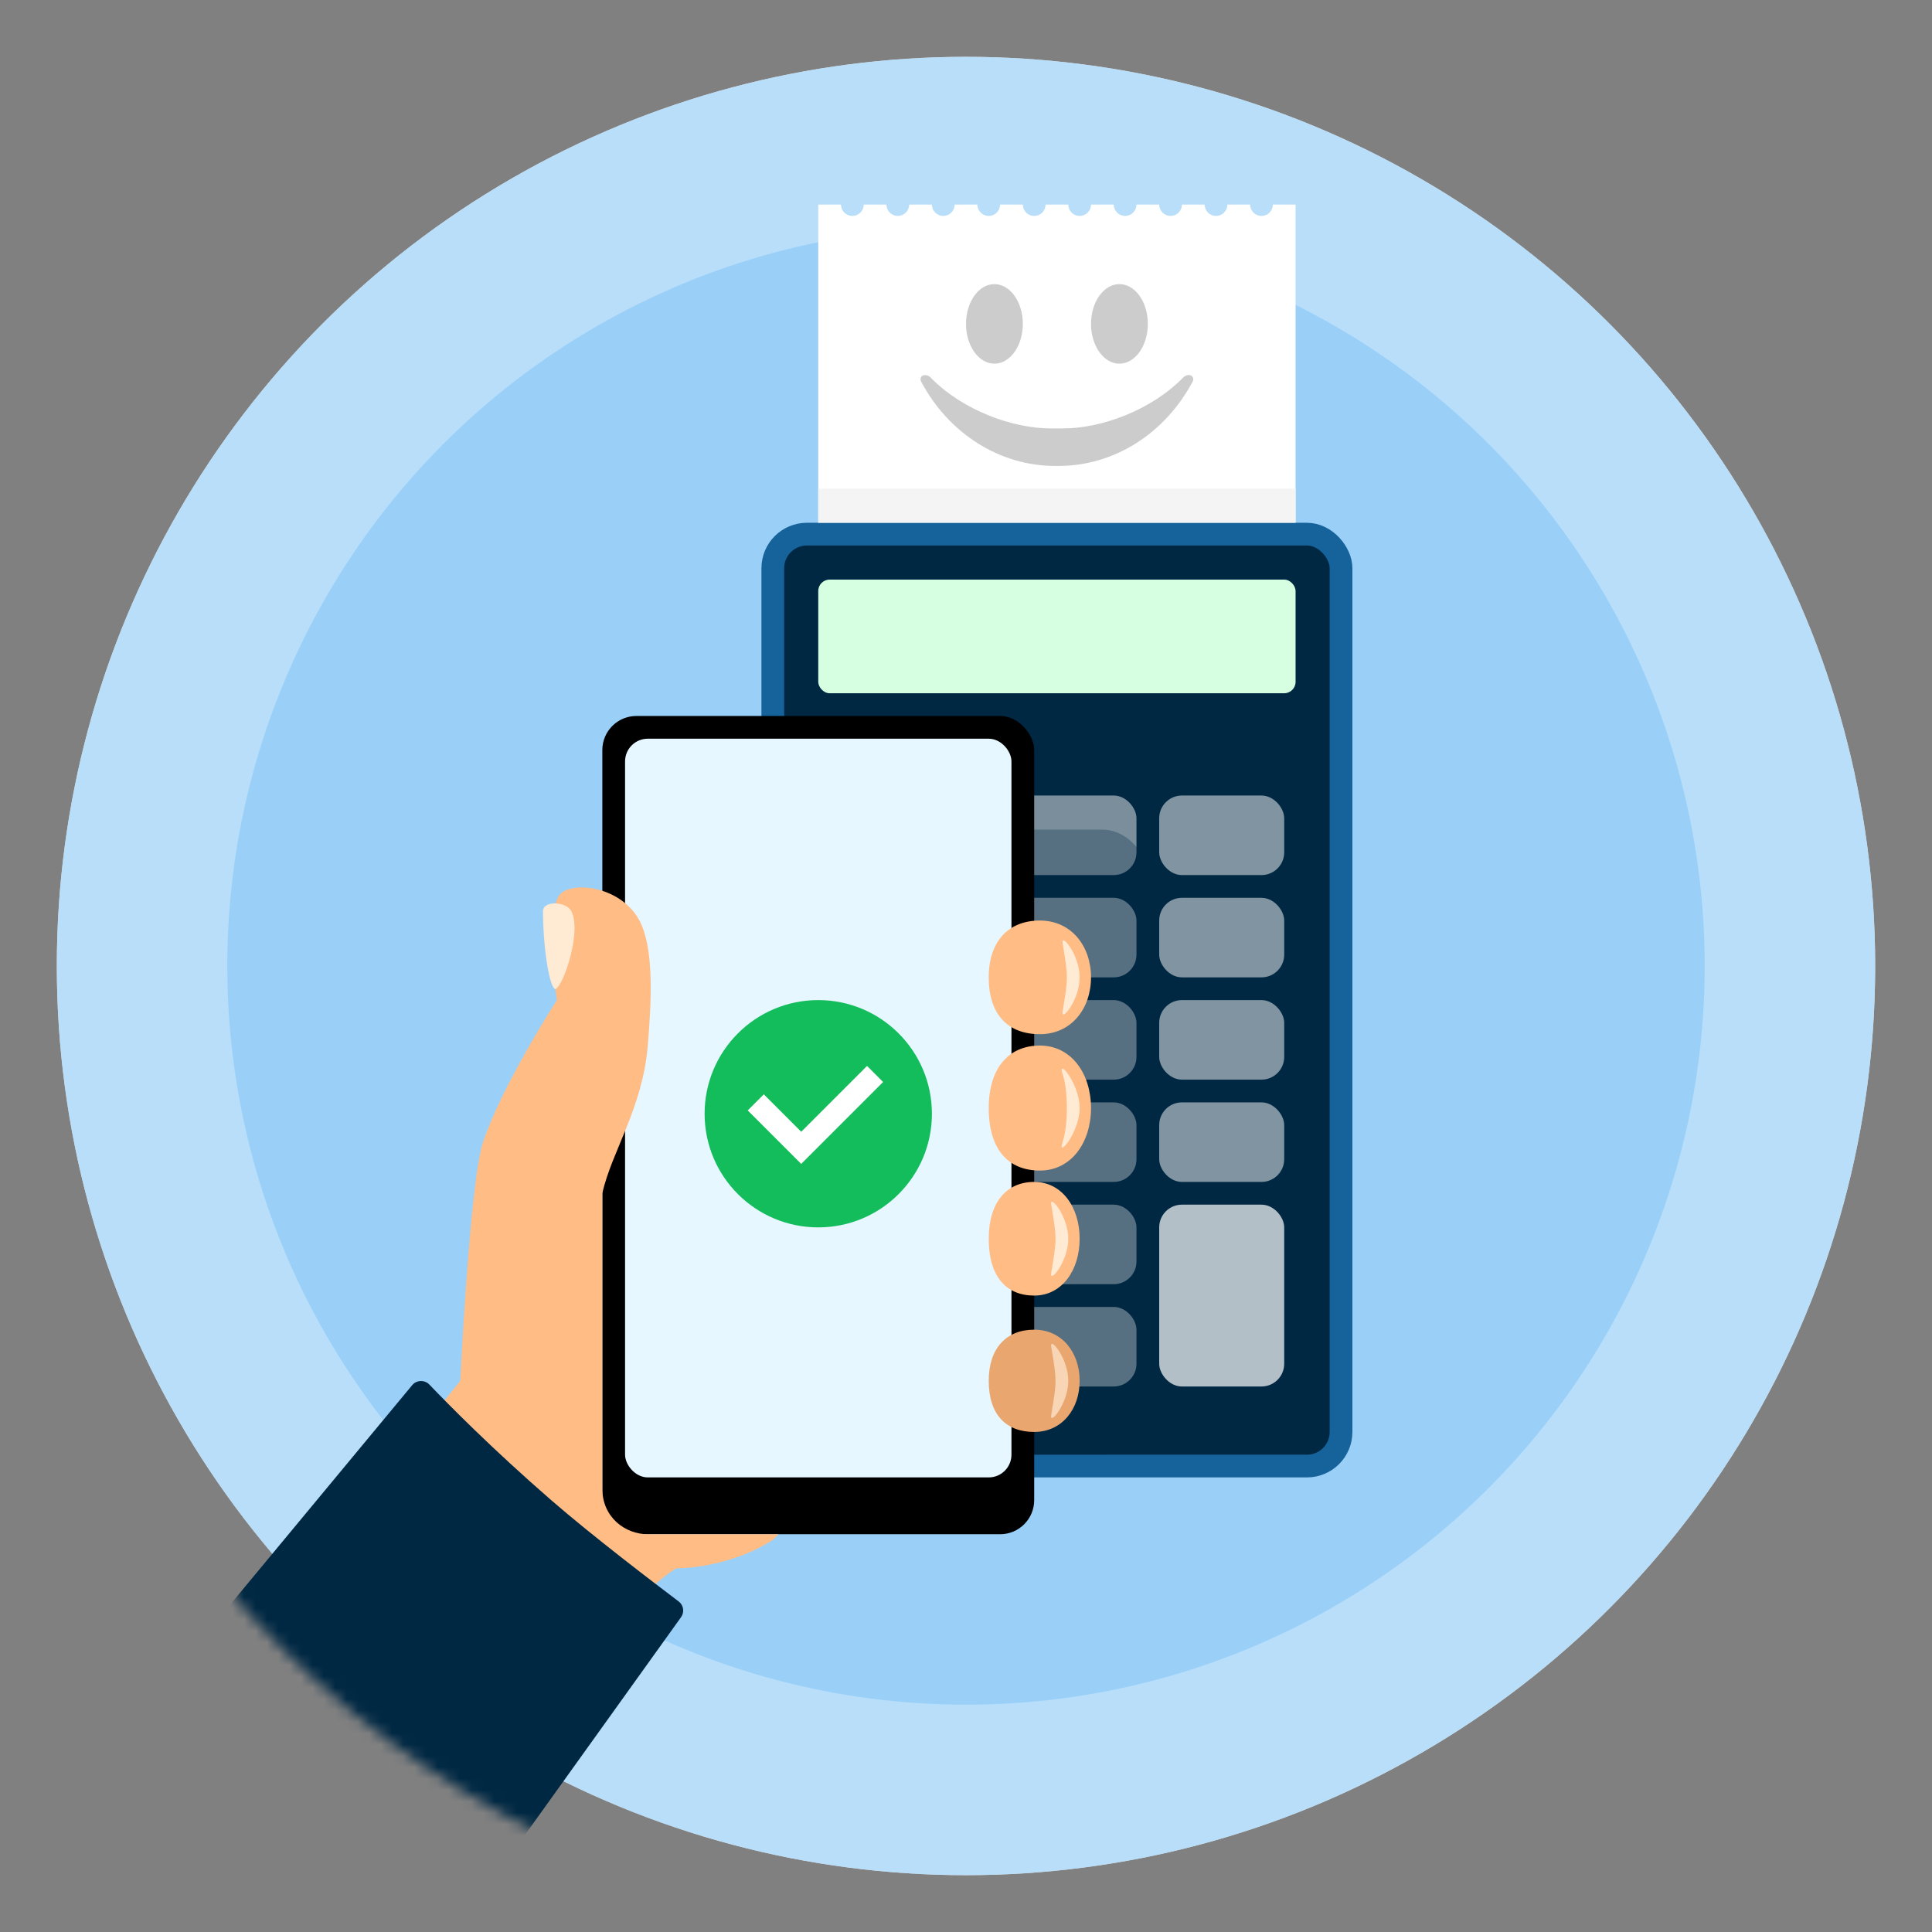 <svg width="170" height="170" viewBox="0 0 170 170" fill="none" xmlns="http://www.w3.org/2000/svg">
<rect x="0" y="0" width="170" height="170" fill="#808080" stroke="none"/>
<mask id="mask0" mask-type="alpha" maskUnits="userSpaceOnUse" x="0" y="0" width="170" height="170">
<circle cx="85" cy="85" r="85" fill="#C4C4C4"/>
</mask>
<g mask="url(#mask0)">
<circle cx="85" cy="85" r="80" fill="white"/>
<circle opacity="0.7" cx="85" cy="85" r="80" fill="#9AD0F8"/>
<circle cx="85" cy="85" r="65" fill="#9AD0F8"/>
<path fill-rule="evenodd" clip-rule="evenodd" d="M111 19C111.552 19 112 18.552 112 18H114V46H72V18H74C74 18.552 74.448 19 75 19C75.552 19 76 18.552 76 18H78C78 18.552 78.448 19 79 19C79.552 19 80 18.552 80 18H82C82 18.552 82.448 19 83 19C83.552 19 84 18.552 84 18H86C86 18.552 86.448 19 87 19C87.552 19 88 18.552 88 18H90C90 18.552 90.448 19 91 19C91.552 19 92 18.552 92 18H94C94 18.552 94.448 19 95 19C95.552 19 96 18.552 96 18H98C98 18.552 98.448 19 99 19C99.552 19 100 18.552 100 18H102C102 18.552 102.448 19 103 19C103.552 19 104 18.552 104 18H106C106 18.552 106.448 19 107 19C107.552 19 108 18.552 108 18H110C110 18.552 110.448 19 111 19Z" fill="white"/>
<path d="M87.5 25C86.119 25 85 26.567 85 28.5C85 30.433 86.119 32 87.5 32C88.881 32 90 30.433 90 28.5C90 26.567 88.881 25 87.5 25Z" fill="#CCCCCC"/>
<path d="M98.5 25C97.119 25 96 26.567 96 28.5C96 30.433 97.119 32 98.5 32C99.881 32 101 30.433 101 28.5C101 26.567 99.881 25 98.5 25Z" fill="#CCCCCC"/>
<path d="M104.717 33.015C104.498 32.964 104.28 33.049 104.108 33.219C101.268 36.13 96.867 37.697 93.558 37.697L92.997 37.697L92.435 37.697C89.126 37.697 84.725 36.13 81.885 33.219C81.729 33.049 81.495 32.981 81.277 33.015C81.043 33.066 80.933 33.338 81.043 33.56C83.477 38.157 87.972 41 92.856 41L92.997 41L93.137 41C98.022 41 102.516 38.157 104.951 33.56C105.076 33.355 104.951 33.066 104.717 33.015Z" fill="#CCCCCC"/>
<rect x="68" y="47" width="50" height="82" rx="3" fill="#002843" stroke="#16629A" stroke-width="2"/>
<rect x="72" y="51" width="42" height="10" rx="1" fill="#D5FFE0"/>
<rect x="72" y="43" width="42" height="3" fill="#F4F4F4"/>
<rect opacity="0.7" x="102" y="106" width="11" height="16" rx="2" fill="white"/>
<rect opacity="0.5" x="102" y="97" width="11" height="7" rx="2" fill="white"/>
<rect opacity="0.5" x="102" y="88" width="11" height="7" rx="2" fill="white"/>
<rect opacity="0.5" x="102" y="79" width="11" height="7" rx="2" fill="white"/>
<rect opacity="0.5" x="102" y="70" width="11" height="7" rx="2" fill="white"/>
<g opacity="0.5">
<rect x="89" y="115" width="11" height="7" rx="2" fill="#F4F4F4"/>
<rect x="89" y="106" width="11" height="7" rx="2" fill="#F4F4F4"/>
<rect x="89" y="97" width="11" height="7" rx="2" fill="#F4F4F4"/>
<rect x="89" y="88" width="11" height="7" rx="2" fill="#F4F4F4"/>
<rect x="89" y="79" width="11" height="7" rx="2" fill="#F4F4F4"/>
<rect x="89" y="70" width="11" height="7" rx="2" fill="#F4F4F4"/>
</g>
<rect opacity="0.3" x="85" y="73" width="16" height="55" rx="4" fill="#002843"/>
<rect x="53" y="63" width="38" height="72" rx="3" fill="black"/>
<rect x="55" y="65" width="34" height="65" rx="2" fill="#E6F7FF"/>
<path d="M38.5 124L40.5 121.5C40.5 121.5 41.337 104 42.5 100.5C44.152 95.528 49 88 49 88C49 88 47.703 79.698 49.5 78.5C51 77.5 55.203 78.257 56.5 81.5C57.5 84 57.332 88.014 57 92C56.54 97.521 53.82 101.318 53 105C53 108 53 125.418 53 131C53 133.5 55 135 57 135H68.5L68 135.5C65.097 137.383 61.5 138 59.5 138C57.494 139.227 55 142 55 142L38.5 124Z" fill="#FFBC85"/>
<path d="M95 109C95 111.761 93.455 114 91 114C88.545 114 87 112.333 87 109C87 105.822 88.545 104 91 104C93.455 104 95 106.239 95 109Z" fill="#FFBC85"/>
<path d="M95 121.5C95 123.985 93.455 126 91 126C88.545 126 87 124.5 87 121.5C87 118.64 88.545 117 91 117C93.455 117 95 119.015 95 121.5Z" fill="#E9A66F"/>
<path d="M96 97.5C96 100.538 94.261 103 91.5 103C88.739 103 87 101.167 87 97.5C87 94.004 88.739 92 91.5 92C94.261 92 96 94.462 96 97.5Z" fill="#FFBC85"/>
<path d="M96 86C96 88.761 94.261 91 91.5 91C88.739 91 87 89.333 87 86C87 82.822 88.739 81 91.5 81C94.261 81 96 83.239 96 86Z" fill="#FFBC85"/>
<path opacity="0.7" d="M94 121.5C94 123.5 92.333 125.5 92.5 124.5C93 121.5 93 121.5 92.5 118.5L92.5 118.5C92.34 117.537 94 119.5 94 121.5Z" fill="#FFEAD3"/>
<path d="M94 109C94 111 92.333 113 92.5 112C93 109 93 109 92.5 106L92.5 106C92.34 105.037 94 107 94 109Z" fill="#FFEAD3"/>
<path d="M95 97.493C95 99.641 93 102 93.5 100.5C94 99 94 96 93.5 94.5C93 93 95 95.345 95 97.493Z" fill="#FFEAD3"/>
<path d="M95 86C95 88 93.333 90 93.5 89C94 86 94 86 93.5 83L93.5 83C93.34 82.037 95 84 95 86Z" fill="#FFEAD3"/>
<path d="M50.278 80.186C51.278 82.185 49.278 87.491 48.778 86.991C48.278 86.491 47.778 83.186 47.778 80.186C47.778 79.209 49.842 79.312 50.278 80.186Z" fill="#FFEAD3"/>
<path d="M20.517 142.137C20.216 141.767 20.219 141.236 20.524 140.869L36.267 121.883C36.655 121.416 37.366 121.396 37.785 121.834C39.362 123.486 43.219 127.411 48.5 132C52.128 135.153 57.682 139.379 59.718 140.913C60.153 141.241 60.245 141.855 59.928 142.298L42.264 166.935C41.879 167.471 41.09 167.495 40.674 166.982L20.517 142.137Z" fill="#002843"/>
<circle cx="72" cy="98" r="10" fill="#14BD5B"/>
<path d="M66.5 97L70.5 101L77 94.5" stroke="white" stroke-width="2"/>
</g>
</svg>
